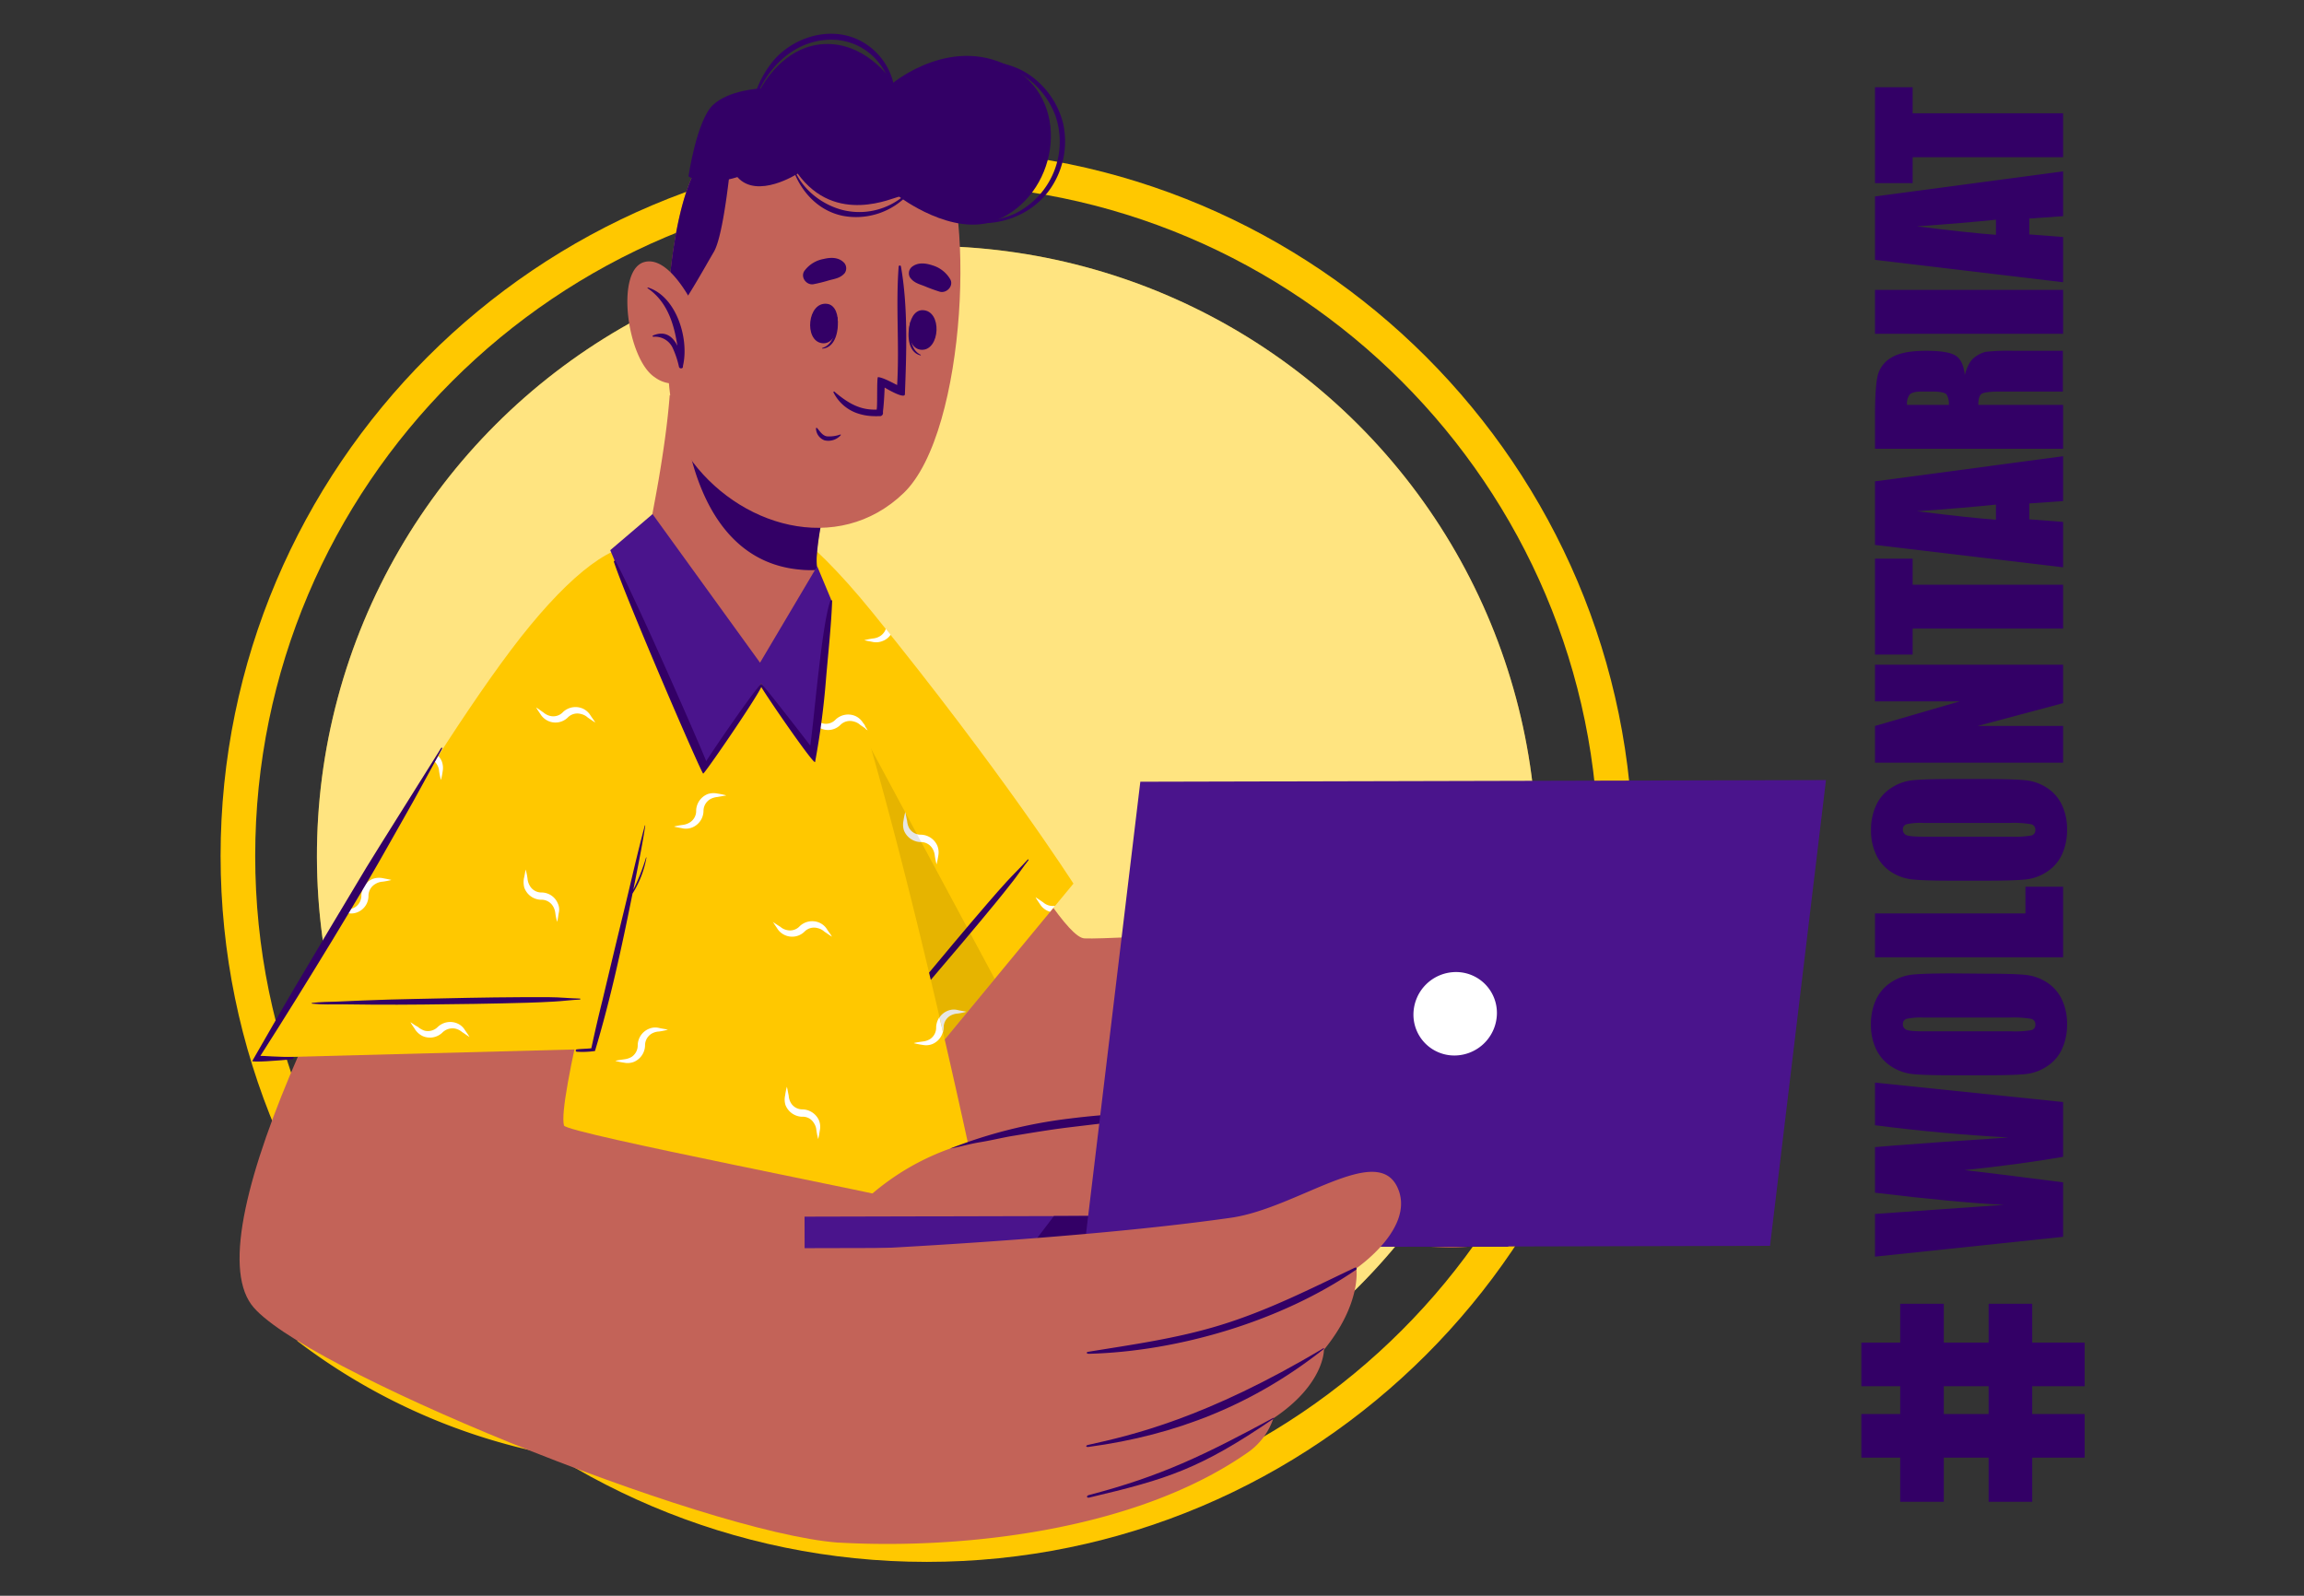 <svg id="Слой_1" data-name="Слой 1" xmlns="http://www.w3.org/2000/svg" viewBox="0 0 581.13 402.55"><rect x="0" y="0" width="581.13" height="402.55" fill="#333333" stroke="none"/><defs><style>.cls-1{fill:#ffc800;}.cls-2,.cls-5{fill:#fff;}.cls-2{opacity:0.5;}.cls-3{fill:#c36358;}.cls-4{fill:#306;}.cls-6{opacity:0.1;}.cls-7{fill:#4a148c;}</style></defs><path class="cls-1" d="M55.64,215.9c0-98.23,79.91-178.14,178.14-178.14S411.91,117.67,411.91,215.9,332,394,233.78,394,55.64,314.12,55.64,215.9Zm8.73,0c0,93.41,76,169.41,169.41,169.41s169.41-76,169.41-169.41-76-169.41-169.41-169.41S64.37,122.49,64.37,215.9Z"/><circle class="cls-1" cx="233.78" cy="215.9" r="153.84" transform="translate(-84.19 228.54) rotate(-45)"/><circle class="cls-2" cx="233.78" cy="215.9" r="153.84" transform="translate(-84.19 228.54) rotate(-45)"/><path class="cls-3" d="M183.92,165.41c7.41,21.46,37.94,127.22,58.32,133.15,33.22,9.66,58.54,6.55,85,7.2,14.94.38,38.14-71.46,24.61-71.84-21.55-.61-70.51,3.17-78.33,2.8S236.56,176.14,209.08,150C184.33,126.39,178.7,150.29,183.92,165.41Z"/><path class="cls-3" d="M318.65,303.84c1.22.47,18.48,7,28.93,8.93,7.8,1.42,30.36,4.89,32.77-3.54,1.65-5.75-11.37-9.35-20.53-12.1-4.82-1.45-11-5.71-10-8.82,1.85-5.44,14.29-1.45,22.58,2.29,16,7.24,37.83,21,46.29,12.37,3.19-3.27-1.41-8.13-7.88-12.71,10.25,5.05,21,8.95,24.73,5.47,2.12-2,2-4.4.42-7,3.07.66,5.68.2,7.31-1.92,2.8-3.6.77-8.28-3.16-12.89a3.78,3.78,0,0,0,2.65-2.16c5.59-10.79-30.59-36.4-42.34-37.94-34.6-4.55-70,.61-70,.61C318.26,246.38,318.62,303.82,318.65,303.84Z"/><path class="cls-4" d="M365.11,267.65A57.52,57.52,0,0,1,388.53,274c9.14,4.77,15.5,10.8,23.36,16.72.21.15,0,.48-.23.32-3.75-2.81-19.16-13.25-23.1-15.58a54.66,54.66,0,0,0-23.47-7.67C365,267.78,365,267.64,365.11,267.65Z"/><path class="cls-4" d="M369.93,252.67c9.12,1.51,18.47,3,27.14,6.38,9.48,3.67,17.31,10.43,25,16.92q6.92,5.85,13.57,12c.18.17,0,.49-.24.32q-11.7-10.08-24-19.45a72.6,72.6,0,0,0-25.45-12.6c-5.28-1.41-10.65-2.42-16-3.42C369.81,252.81,369.82,252.65,369.93,252.67Z"/><path class="cls-4" d="M378.12,239.16c8.8.89,16.48,1.63,24.59,5.46,10.74,5.08,21.56,14.38,25.36,17.68,4.2,3.65,8.27,7.43,12.28,11.28.17.16-.1.45-.27.29a287.61,287.61,0,0,0-29-23.34,57,57,0,0,0-15.69-8.05c-5.6-1.76-11.49-2.48-17.29-3.26C378.07,239.22,378.08,239.16,378.12,239.16Z"/><path class="cls-1" d="M270.75,222.9l-53.49,64.78s-31-85.42-37.24-123.24c-6.54-39.41,6.53-51.17,39.9-10.12C252.79,194.77,270.75,222.9,270.75,222.9Z"/><path class="cls-5" d="M218,161.5c.72.19,1.44.28,2.2.45a4.33,4.33,0,0,0,2.44-.26,4.17,4.17,0,0,0,2-1.57c-.37-.5-.79-1-1.2-1.5a3.54,3.54,0,0,1-1.4,1.81,4.07,4.07,0,0,1-1.81.63A17.48,17.48,0,0,0,218,161.5Zm12.54,101.62a19.43,19.43,0,0,0,2.25.44,4.3,4.3,0,0,0,2.44-.22,4.61,4.61,0,0,0,2.79-4.23,3.45,3.45,0,0,1,1.66-2.88,4.33,4.33,0,0,1,1.86-.55,16.2,16.2,0,0,0,2.24-.46c-.76-.17-1.48-.26-2.24-.43a4,4,0,0,0-2.45.17,4.57,4.57,0,0,0-2.92,4.15,3.42,3.42,0,0,1-1.57,3,4.35,4.35,0,0,1-1.81.59C232,262.84,231.28,262.92,230.52,263.12Zm-52.08-113c0,.58.05,1.19.11,1.83a3.45,3.45,0,0,1,2.73,1.59,3.89,3.89,0,0,1,.61,1.83c.15.72.24,1.44.46,2.21.17-.77.28-1.49.46-2.21a4.25,4.25,0,0,0-.29-2.46A4.54,4.54,0,0,0,178.44,150.09ZM228,209.49a4.66,4.66,0,0,0,4.15,2.93,3.38,3.38,0,0,1,3,1.57,4.33,4.33,0,0,1,.63,1.81,20.29,20.29,0,0,0,.44,2.25c.21-.77.32-1.49.45-2.25a4.5,4.5,0,0,0-.24-2.44,4.62,4.62,0,0,0-4.23-2.8,3.35,3.35,0,0,1-2.88-1.66,4.57,4.57,0,0,1-.52-1.85c-.2-.76-.29-1.48-.46-2.2a17.51,17.51,0,0,0-.46,2.2A4.76,4.76,0,0,0,228,209.49Zm-24.13-29.08c.37.68.81,1.27,1.22,1.9a4.54,4.54,0,0,0,2,1.57,4.43,4.43,0,0,0,4.9-1,3.39,3.39,0,0,1,3.26-.8,3.69,3.69,0,0,1,1.7.89c.63.42,1.22.85,1.9,1.27-.38-.68-.86-1.27-1.27-1.9a4.39,4.39,0,0,0-1.85-1.62,4.58,4.58,0,0,0-5,.86,3.33,3.33,0,0,1-3.19,1,4.08,4.08,0,0,1-1.72-.85C205.15,181.28,204.56,180.83,203.88,180.41Zm-4.67,54.33.53,1.63A4.48,4.48,0,0,0,203,235a3.34,3.34,0,0,1,3.25-.81,3.62,3.62,0,0,1,1.7.9c.63.39,1.22.85,1.9,1.26-.37-.68-.87-1.26-1.27-1.9a4.25,4.25,0,0,0-1.85-1.61,4.56,4.56,0,0,0-5,.85A3.23,3.23,0,0,1,199.21,234.74Zm62-8.38c.37.67.81,1.26,1.22,1.9a4.51,4.51,0,0,0,1.94,1.57c.18.06.33.13.5.17l1.25-1.5a3.68,3.68,0,0,1-3-.88C262.48,227.21,261.89,226.77,261.22,226.36Z"/><path class="cls-4" d="M215.65,268.43c1.17-1.77,2.6-3.39,3.93-5l4.08-5.11q4.14-5.17,8.41-10.25c5.66-6.78,11.29-13.57,17.06-20.25,1.59-1.84,3.18-3.67,4.82-5.46s3.57-3.66,5.28-5.54c.11-.12.27.05.18.17-1.35,1.72-2.56,3.55-3.91,5.28s-2.78,3.53-4.2,5.26q-4.2,5.12-8.48,10.18c-5.62,6.63-11.23,13.28-17,19.79-1.6,1.82-3.23,3.62-4.84,5.44s-3.3,3.93-5.15,5.67C215.75,268.66,215.57,268.55,215.65,268.43Z"/><path class="cls-6" d="M180,164.43c6.29,37.83,37.23,123.25,37.23,123.25l33.66-40.77L187.38,128.69C178.81,129.22,176.39,142.59,180,164.43Z"/><path class="cls-1" d="M75,338.29a153.8,153.8,0,0,0,180.38,4.35C244.24,284.91,216.77,161,202,141.67c-4.07-5.3-17.53-6.79-29-5.37a52.93,52.93,0,0,0-8.83,1.8.92.92,0,0,1-.29.07,21.2,21.2,0,0,0-6.47,3.18C133.63,160.34,93.22,279,75,338.29Z"/><path class="cls-5" d="M85.7,337c.37.67.85,1.26,1.26,1.9a4.51,4.51,0,0,0,1.9,1.57,4.58,4.58,0,0,0,5-1,3.36,3.36,0,0,1,3.19-.85,4.2,4.2,0,0,1,1.72.94c.64.41,1.22.85,1.9,1.26-.37-.67-.83-1.26-1.26-1.89a4.19,4.19,0,0,0-1.86-1.62,4.51,4.51,0,0,0-5,.85,3.55,3.55,0,0,1-3.25,1,4.24,4.24,0,0,1-1.7-.85C87,337.91,86.37,337.45,85.7,337Zm94.2,23.3c.35.67.81,1.26,1.2,1.9a4.45,4.45,0,0,0,6.86.54,3.49,3.49,0,0,1,3.25-.87,6,6,0,0,1,1.7.92,18.21,18.21,0,0,0,1.9,1.24c-.42-.68-.85-1.24-1.27-1.83a4.65,4.65,0,0,0-1.83-1.64,4.45,4.45,0,0,0-5,.87,3.49,3.49,0,0,1-3.19,1,4.1,4.1,0,0,1-1.76-.85C181.1,361.15,180.54,360.71,179.9,360.34Zm-33.42-54c.35.68.81,1.27,1.2,1.9a4.44,4.44,0,0,0,6.85.55,3.5,3.5,0,0,1,3.25-.88,6,6,0,0,1,1.7.92,17.15,17.15,0,0,0,1.9,1.24c-.41-.67-.85-1.24-1.26-1.83a4.58,4.58,0,0,0-1.84-1.63,4.43,4.43,0,0,0-5,.87,3.49,3.49,0,0,1-3.19,1,4.13,4.13,0,0,1-1.77-.85C147.68,307.19,147.11,306.76,146.48,306.38Zm88.88,5.89c.38.68.88,1.27,1.27,1.9a4.32,4.32,0,0,0,1.9,1.57,4.64,4.64,0,0,0,4.95-1,3.36,3.36,0,0,1,3.21-.87,3.94,3.94,0,0,1,1.7.91,17.05,17.05,0,0,0,1.64,1.07,1.83,1.83,0,0,1-.09-.39c-.29-.44-.59-.87-.92-1.31a4.91,4.91,0,0,0-1.85-1.64,4.44,4.44,0,0,0-4.95.92,3.47,3.47,0,0,1-3.23.94,3.42,3.42,0,0,1-1.73-.85C236.63,313.08,236,312.65,235.36,312.27Zm-40.44-79.72c.37.68.82,1.27,1.22,1.9a4.37,4.37,0,0,0,1.94,1.57,4.44,4.44,0,0,0,4.91-1,3.34,3.34,0,0,1,3.25-.81,3.62,3.62,0,0,1,1.7.9c.63.39,1.22.85,1.9,1.26-.37-.68-.87-1.26-1.27-1.9a4.25,4.25,0,0,0-1.85-1.61,4.56,4.56,0,0,0-5,.85,3.31,3.31,0,0,1-3.18,1,3.56,3.56,0,0,1-1.73-.85C196.18,233.41,195.59,233,194.92,232.55Zm9-52.14c.37.68.81,1.27,1.22,1.9a4.54,4.54,0,0,0,2,1.57,4.43,4.43,0,0,0,4.9-1,3.39,3.39,0,0,1,3.26-.8,3.69,3.69,0,0,1,1.7.89c.46.31.89.61,1.37.92-.09-.29-.15-.57-.24-.83s-.35-.48-.5-.72a4.39,4.39,0,0,0-1.85-1.62,4.58,4.58,0,0,0-5,.86,3.33,3.33,0,0,1-3.19,1,4.08,4.08,0,0,1-1.72-.85C205.15,181.28,204.56,180.83,203.88,180.41Zm-68.68-2c.37.67.81,1.26,1.22,1.9a4.57,4.57,0,0,0,1.94,1.57,4.44,4.44,0,0,0,4.91-1,3.36,3.36,0,0,1,3.23-.81,3.67,3.67,0,0,1,1.73.9c.63.41,1.22.85,1.89,1.26-.37-.67-.87-1.26-1.26-1.89a4.42,4.42,0,0,0-1.86-1.62,4.58,4.58,0,0,0-5,.85,3.33,3.33,0,0,1-3.21,1,4,4,0,0,1-1.7-.85C136.47,179.32,135.88,178.86,135.2,178.45Zm91.7,177a4.41,4.41,0,0,0,1.55,2.05c.76-.31,1.53-.65,2.29-1a3.27,3.27,0,0,1-2.53-1.64,4.08,4.08,0,0,1-.59-1.85,17.28,17.28,0,0,0-.44-2.21c-.19.72-.28,1.44-.46,2.21A4.69,4.69,0,0,0,226.9,355.43ZM132.28,224.05a4.57,4.57,0,0,0,4.14,2.92,3.36,3.36,0,0,1,3,1.57,4.24,4.24,0,0,1,.63,1.81,14.56,14.56,0,0,0,.46,2.2c.18-.72.26-1.44.39-2.2a3.59,3.59,0,0,0-.21-2.42,4.46,4.46,0,0,0-4.19-2.79,3.37,3.37,0,0,1-2.88-1.68,4.26,4.26,0,0,1-.59-1.9,17.43,17.43,0,0,0-.46-2.21c-.17.77-.26,1.49-.44,2.21A5.5,5.5,0,0,0,132.28,224.05Zm65.84,54.71a4.66,4.66,0,0,0,4.15,2.95,3.23,3.23,0,0,1,3,1.57,3.71,3.71,0,0,1,.64,1.79,17.57,17.57,0,0,0,.46,2.27c.21-.79.3-1.51.43-2.27a4.41,4.41,0,0,0-.22-2.42,4.66,4.66,0,0,0-4.23-2.8,3.34,3.34,0,0,1-2.88-1.65,4.19,4.19,0,0,1-.54-1.86c-.18-.76-.27-1.48-.46-2.2a17.48,17.48,0,0,0-.44,2.2A4.68,4.68,0,0,0,198.12,278.76ZM174.15,149a4.52,4.52,0,0,0,4.14,2.93,3.46,3.46,0,0,1,3,1.59,3.89,3.89,0,0,1,.61,1.83c.15.72.24,1.44.46,2.21.17-.77.28-1.49.46-2.21a4.25,4.25,0,0,0-.29-2.46,4.54,4.54,0,0,0-4.19-2.79,3.38,3.38,0,0,1-2.88-1.68,4.86,4.86,0,0,1-.58-1.84,19,19,0,0,0-.44-2.22c-.18.72-.28,1.44-.42,2.22A4.58,4.58,0,0,0,174.15,149ZM103.5,257.84c.35.66.81,1.24,1.2,1.88a4.78,4.78,0,0,0,1.86,1.63,4.54,4.54,0,0,0,5-.87,3.62,3.62,0,0,1,3.25-1,4,4,0,0,1,1.7.85c.64.41,1.23.85,1.9,1.27-.39-.68-.85-1.27-1.26-1.9a4.06,4.06,0,0,0-1.92-1.57,4.57,4.57,0,0,0-4.91,1,3.49,3.49,0,0,1-3.25.87,5.13,5.13,0,0,1-1.73-1C104.7,258.69,104.13,258.23,103.5,257.84ZM94,306c.72.17,1.44.28,2.21.46a4.27,4.27,0,0,0,2.48-.29,4.5,4.5,0,0,0,2.75-4.18,3.4,3.4,0,0,1,1.66-2.88,5,5,0,0,1,1.9-.59,20.87,20.87,0,0,0,2.2-.44c-.76-.17-1.48-.28-2.2-.41a4.75,4.75,0,0,0-2.49.13,4.58,4.58,0,0,0-2.92,4.14,3.42,3.42,0,0,1-1.57,3,4.19,4.19,0,0,1-1.81.63A17.28,17.28,0,0,0,94,306Zm136.49-42.85a19.43,19.43,0,0,0,2.25.44,4.3,4.3,0,0,0,2.44-.22,4.56,4.56,0,0,0,2.64-3.06c-.28-1.24-.57-2.46-.87-3.7a4.71,4.71,0,0,0-.83,2.53,3.42,3.42,0,0,1-1.57,3,4.35,4.35,0,0,1-1.81.59C232,262.84,231.28,262.92,230.52,263.12Zm-75.27,4.47a16.64,16.64,0,0,0,2.25.46,4.32,4.32,0,0,0,2.44-.22,4.61,4.61,0,0,0,2.79-4.23,3.42,3.42,0,0,1,1.66-2.88,4.12,4.12,0,0,1,1.86-.54,17.81,17.81,0,0,0,2.24-.46c-.76-.18-1.48-.26-2.24-.44a4,4,0,0,0-2.45.18,4.56,4.56,0,0,0-2.92,4.14,3.46,3.46,0,0,1-1.57,3,4.83,4.83,0,0,1-1.81.59C156.74,267.33,156,267.42,155.25,267.59Zm36.57,60.13a16.94,16.94,0,0,0,2.2.46,4.37,4.37,0,0,0,5.24-4.41,3.45,3.45,0,0,1,1.7-2.9,4,4,0,0,1,1.85-.57c.77-.15,1.49-.24,2.21-.45-.72-.18-1.44-.27-2.21-.46a4.6,4.6,0,0,0-2.44.19,4.47,4.47,0,0,0-2.92,4.13,3.51,3.51,0,0,1-1.57,3,5.23,5.23,0,0,1-1.86.63C193.3,327.46,192.58,327.55,191.82,327.72Zm-54.46,23.06c.76.18,1.48.29,2.2.46a4.31,4.31,0,0,0,2.49-.28,4.45,4.45,0,0,0,2.75-4.19,3.46,3.46,0,0,1,1.7-2.88,5,5,0,0,1,1.86-.59,19,19,0,0,0,2.2-.44c-.72-.17-1.48-.28-2.2-.41a4.58,4.58,0,0,0-2.42.13,4.52,4.52,0,0,0-2.95,4.14,3.44,3.44,0,0,1-1.57,3,4.27,4.27,0,0,1-1.86.64A20.77,20.77,0,0,0,137.36,350.78ZM170,208.51c.72.2,1.44.29,2.21.46a4.33,4.33,0,0,0,2.44-.26,4.56,4.56,0,0,0,2.79-4.19,3.46,3.46,0,0,1,1.66-2.9,4.58,4.58,0,0,1,1.85-.57c.77-.15,1.49-.24,2.25-.41a19.51,19.51,0,0,0-2.25-.46,4.69,4.69,0,0,0-2.44.13,4.62,4.62,0,0,0-2.92,4.14,3.4,3.4,0,0,1-1.57,3,4.39,4.39,0,0,1-1.81.64A17.28,17.28,0,0,0,170,208.51Z"/><path class="cls-3" d="M129.71,165.65c-42.05,68.25-80.35,144-66.34,163.4,11.31,15.62,113.79,57.47,148,60.09,10.87.84,37.78-79.06,19.8-85.52-5.1-1.83-88.42-17.76-88.92-19.7-1.61-6.18,9.59-47.84,19.91-95.31C175.39,127.52,147.51,136.78,129.71,165.65Z"/><path class="cls-3" d="M271.75,317.74c-5.08-1.83-8.09-5.87,1-8.89s47.76-7.28,45.14-20.63-56.25-4.1-71.85-.38a62.47,62.47,0,0,0-37.91,26.86C233.08,316.18,252.13,317.37,271.75,317.74Z"/><path class="cls-4" d="M300.66,281.22a123.64,123.64,0,0,0-15.52-.31c-5.17.15-10.33.63-15.47,1.27a122.08,122.08,0,0,0-30.07,7.58c2.56-.48,5-1.2,7.57-1.62s5-1,7.56-1.48c5.07-.83,10.12-1.7,15.22-2.31s10.19-1.23,15.31-1.77c2.55-.27,5.12-.5,7.68-.7S298.08,281.45,300.66,281.22Z"/><rect class="cls-7" x="202.94" y="306.7" width="177.45" height="7.95" transform="translate(-0.76 0.71) rotate(-0.14)"/><polygon class="cls-4" points="380.38 306.48 380.39 314.43 259.77 314.72 265.83 306.76 380.38 306.48"/><polygon class="cls-7" points="273.51 314.69 446.45 314.27 460.56 196.78 287.62 197.2 273.51 314.69"/><path class="cls-5" d="M356.51,255.76a10.3,10.3,0,0,0,10.37,10.5,10.75,10.75,0,0,0,10.68-10.55,10.3,10.3,0,0,0-10.37-10.5A10.75,10.75,0,0,0,356.51,255.76Z"/><path class="cls-3" d="M211.53,389.13c30.51,1.74,74.31-2.76,102.8-22.46a17.16,17.16,0,0,0,6.86-8.89c12.92-8.6,12.74-17.28,12.74-17.28,9.59-11.7,8.18-20.56,8.18-20.56s15.06-10.26,10.37-20.39c-5.23-11.38-25.36,5.26-42,7.64-38.19,5.46-94.74,8.09-105.91,8.56Z"/><path class="cls-4" d="M274.5,341c11.2-1.83,22.26-3.34,33.16-6.68,12-3.66,22.85-9.19,34.08-14.54a.3.3,0,0,1,.3.52c-18.79,12.91-44.72,20.63-67.47,21.21C274,341.49,273.94,341.06,274.5,341Z"/><path class="cls-4" d="M274.44,364.49c10.81-2.38,29.77-6.7,59.35-24.38.09-.06.22.09.13.17-17.68,14-37.18,21.75-59.36,24.72C273.87,365.1,273.73,364.65,274.44,364.49Z"/><path class="cls-4" d="M274.65,377.14c18.22-4.76,29.1-10.07,46.48-19.46.1-.05.22.11.11.18-18.62,12.74-26.82,15.26-46.51,19.92C274.05,377.94,273.94,377.32,274.65,377.14Z"/><path class="cls-1" d="M149.22,264.62l-84,2.21s44.09-79.45,68.48-109c25.42-30.82,42.87-28.68,33.83,23.44C158.64,232.6,149.22,264.62,149.22,264.62Z"/><path class="cls-5" d="M85.52,229.89a5.49,5.49,0,0,0,.85.2c.46.11.92.17,1.36.26a4.21,4.21,0,0,0,2.46-.24,4.44,4.44,0,0,0,2.75-4.19A3.45,3.45,0,0,1,94.66,223a4,4,0,0,1,1.86-.59,19.45,19.45,0,0,0,2.2-.43c-.72-.2-1.44-.29-2.2-.46a4.78,4.78,0,0,0-2.44.17,4.54,4.54,0,0,0-2.93,4.15,3.49,3.49,0,0,1-1.57,3,4.75,4.75,0,0,1-1.85.61c-.37.09-.74.13-1.12.19Zm18,27.95c.35.66.81,1.24,1.2,1.88a4.78,4.78,0,0,0,1.86,1.63,4.54,4.54,0,0,0,5-.87,3.62,3.62,0,0,1,3.25-1,4,4,0,0,1,1.7.85c.64.41,1.23.85,1.9,1.27-.39-.68-.85-1.27-1.26-1.9a4.06,4.06,0,0,0-1.92-1.57,4.57,4.57,0,0,0-4.91,1,3.49,3.49,0,0,1-3.25.87,5.13,5.13,0,0,1-1.73-1C104.7,258.69,104.13,258.23,103.5,257.84Zm6.11-65.71a2.84,2.84,0,0,1,.5.59,3.74,3.74,0,0,1,.63,1.81,17.81,17.81,0,0,0,.46,2.24,19.69,19.69,0,0,0,.44-2.24,4.73,4.73,0,0,0-.22-2.45,4,4,0,0,0-.89-1.35C110.22,191.19,109.92,191.67,109.61,192.13Zm22.67,31.92a4.57,4.57,0,0,0,4.14,2.92,3.36,3.36,0,0,1,3,1.57,4.24,4.24,0,0,1,.63,1.81,14.56,14.56,0,0,0,.46,2.2c.18-.72.26-1.44.39-2.2a3.59,3.59,0,0,0-.21-2.42,4.46,4.46,0,0,0-4.19-2.79,3.37,3.37,0,0,1-2.88-1.68,4.26,4.26,0,0,1-.59-1.9,17.43,17.43,0,0,0-.46-2.21c-.17.77-.26,1.49-.44,2.21A5.5,5.5,0,0,0,132.28,224.05Zm2.92-45.6c.37.67.81,1.26,1.22,1.9a4.57,4.57,0,0,0,1.94,1.57,4.44,4.44,0,0,0,4.91-1,3.36,3.36,0,0,1,3.23-.81,3.67,3.67,0,0,1,1.73.9c.63.41,1.22.85,1.89,1.26-.37-.67-.87-1.26-1.26-1.89a4.42,4.42,0,0,0-1.86-1.62,4.58,4.58,0,0,0-5,.85,3.33,3.33,0,0,1-3.21,1,4,4,0,0,1-1.7-.85C136.47,179.32,135.88,178.86,135.2,178.45Z"/><path class="cls-4" d="M78.7,253c2.1-.28,4.26-.26,6.38-.34l6.53-.28c4.42-.19,8.84-.3,13.26-.39,8.82-.19,17.65-.4,26.48-.44,2.42,0,4.85,0,7.28,0s5.1.3,7.65.35c.15,0,.13.23,0,.24-2.18.11-4.36.4-6.55.52s-4.48.23-6.72.29q-6.63.19-13.25.29c-8.69.11-17.39.26-26.08.19l-7.28-.08c-2.54,0-5.13.1-7.66-.16C78.59,253.2,78.56,253,78.7,253Z"/><path class="cls-4" d="M93.09,221.73c3-5.08,5.83-10.24,8.76-15.35,3.33-5.8,6.45-11.72,9.69-17.57.08-.15-.17-.29-.26-.14-3.84,6.15-16.77,26.67-18.87,30.16q-9.19,15.28-18.28,30.63c-3.38,5.74-7.15,12.41-10.49,18.17-.24.42,6.57-.07,10.16-.43.19,0,.42-.61.19-.6-3.35.1-7.86-.29-8.31-.25,6.17-9.65,12.19-19.38,18.14-29.16Q88.5,229.48,93.09,221.73Z"/><path class="cls-4" d="M159.54,225.41a25.23,25.23,0,0,0,3.51-9.06c0-.06-.09-.09-.11,0a51.37,51.37,0,0,1-3.2,8.09c.24-1.16.47-2.33.7-3.5.83-4.21,1.68-8.42,2.31-12.68,0-.06-.1-.09-.11,0-1.95,7.25-3.57,14.58-5.35,21.87s-3.57,14.79-5.33,22.18c-1,4-1.94,8.07-2.81,12.13-1.36.15-2.43.13-3.64.27a.3.3,0,0,0,0,.6,22.74,22.74,0,0,0,4.56-.18C154,252.06,156.87,238.73,159.54,225.41Z"/><path class="cls-3" d="M195.66,171.3c-10.53,1.67-27.1-15.48-33.15-28.82-.41-.91,1.63-10.07,3.59-21.32,1.16-6.82,2.29-14.46,2.82-21.49l43.33,14s-5.45,14.43-6.29,26.7a16.35,16.35,0,0,0,.08,2.91c0,.14,0,.3,0,.49C206.55,149.36,205.84,169.68,195.66,171.3Z"/><path class="cls-4" d="M172,100.67c.58,9.41,4.4,40.57,29.54,43a25.37,25.37,0,0,0,4.57.1c0-.19,0-.33,0-.47a15.62,15.62,0,0,1-.1-2.93c.85-12.26,6.29-26.69,6.29-26.69Z"/><path class="cls-3" d="M175.75,42.28c-8.3,14.16-10.74,60.19-2.22,72.61,12.35,18,37.8,25.5,54.42,9.46,16.11-15.54,18.23-75.58,8.23-87.41C221.45,19.52,188,21.37,175.75,42.28Z"/><path class="cls-4" d="M211.23,80c0-.12-.25.14-.25.26-.08,3.11-.7,6.65-3.56,7.52-.09,0-.09.18,0,.17C210.89,87.71,211.66,83,211.23,80Z"/><path class="cls-4" d="M208.65,76.65c-5-.67-5.93,9.3-1.33,9.92S212.81,77.21,208.65,76.65Z"/><path class="cls-4" d="M229.64,81.2c0-.12.22.17.21.29-.4,3.08-.34,6.68,2.36,8,.08,0,.06.2-.05.17C228.8,88.82,228.76,84.05,229.64,81.2Z"/><path class="cls-4" d="M232.71,78.24c5,.1,4.42,10.11-.21,10S228.51,78.15,232.71,78.24Z"/><path class="cls-4" d="M205.16,71.7a39.53,39.53,0,0,0,4-1c1.53-.4,2.78-.55,3.88-1.78a2.12,2.12,0,0,0-.09-2.59c-1.37-1.47-3.36-1.45-5.22-1A7.69,7.69,0,0,0,203,68.19C201.73,69.75,203.32,72,205.16,71.7Z"/><path class="cls-4" d="M237.05,73.59a40.45,40.45,0,0,1-3.86-1.41c-1.48-.56-2.71-.86-3.67-2.2a2.13,2.13,0,0,1,.37-2.56c1.52-1.31,3.5-1.08,5.31-.48a7.74,7.74,0,0,1,4.41,3.4C240.68,72,238.85,74.06,237.05,73.59Z"/><path class="cls-4" d="M206.12,108c.67.79,1.31,1.86,2.42,2.07a8.22,8.22,0,0,0,3.4-.46.11.11,0,0,1,.12.17,4.19,4.19,0,0,1-4.09,1.3,3.3,3.3,0,0,1-2.16-3C205.78,107.94,206,107.89,206.12,108Z"/><path class="cls-4" d="M210.27,99.07a10.54,10.54,0,0,0,6.56,5.37,13.63,13.63,0,0,0,3.77.54,3.53,3.53,0,0,0,.73,0l.69,0a.8.8,0,0,0,.69-.63v0a1.71,1.71,0,0,0,0-.32v0l0-.27c.3-2.37.42-6,.42-6,.83.52,5.06,2.94,5.11,1.69.39-10.35.82-21.86-1-32.24a.29.29,0,0,0-.57,0c-.77,9.93.22,19.93-.39,29.92-1.36-.68-3.57-1.9-4.82-2-.35.06-.11,7-.33,8.09a.27.27,0,0,1,0,.11c-4,.13-6.94-1.38-10.56-4.44C210.37,98.63,210.1,98.81,210.27,99.07Z"/><path class="cls-4" d="M229.17,48.29a17.47,17.47,0,0,1-16.33,4.76c-5.76-1.36-11.24-5.79-12.93-11.58a.14.14,0,0,0-.27.08c1.81,6.19,6.34,11.51,12.85,12.88a18,18,0,0,0,17-5.84C229.65,48.38,229.37,48.09,229.17,48.29Z"/><path class="cls-4" d="M215.25,9.5c-7.06-2.6-15.3.17-20.12,5.73a25.86,25.86,0,0,0-5.5,11.68.14.14,0,0,0,.27.07c1.85-6.71,6.74-13.24,13.38-15.77,6.37-2.43,13.3-1.19,17.88,4a16,16,0,0,1,4,9.85.32.32,0,0,0,.63,0A16.34,16.34,0,0,0,215.25,9.5Z"/><path class="cls-4" d="M268.14,31.12a21.1,21.1,0,0,0-8.16-12c-5.6-4-12.26-4-18.88-3.78a.14.14,0,0,0,0,.27c5.63-.14,11.36,0,16.31,3a20.81,20.81,0,0,1,8.86,10.76,20.23,20.23,0,0,1-10.16,24.46,20.55,20.55,0,0,1-16.27.49c-.21-.09-.38.21-.18.3,9.45,4.11,21.17.51,26.25-8.58A21,21,0,0,0,268.14,31.12Z"/><path class="cls-4" d="M173.65,44.49s2.07-14,6.09-17.92,12.15-4.25,12.15-4.25S197.65,10.87,209,11.1c10.23.2,16.3,9.78,16.3,9.78S240.65,8.17,256,17.55c14.58,8.89,10.57,32-4.86,38.07-10.85,4.29-24.33-6-24.33-6-1.38.08-16,7.44-25.61-5.83,0,0-10.18,6.58-15.21.88C186,44.62,178.39,47.44,173.65,44.49Z"/><path class="cls-4" d="M168.25,81.29c2.86-1.69,9-13,11.79-17.73,2.54-4.28,4.37-22.38,5.12-31.4a32.26,32.26,0,0,0-9.41,10.12C171.4,49.69,168.66,65.82,168.25,81.29Z"/><path class="cls-3" d="M176.62,80.47S169.71,64,162.43,66.13,158.18,90.7,165.2,95.2a7.94,7.94,0,0,0,11.3-1.92Z"/><path class="cls-4" d="M163.46,72.53a.11.11,0,0,0-.09.2c4.89,3.33,6.63,8.9,7.48,14.48-1.16-2.33-3.09-3.89-6.16-2.57-.16.07-.07.32.09.32a4.89,4.89,0,0,1,4.89,2.81,23,23,0,0,1,1.59,4.79c.15.54,1.07.47,1-.12,0,0,0-.09,0-.14C173.87,85.51,170.64,74.81,163.46,72.53Z"/><path class="cls-7" d="M206.12,142.84,191.7,167.17l-27.11-37.48-10.67,9.1s23.52,56.58,24.07,54.27l14-20.62,13,17.78,4.63-39Z"/><path class="cls-4" d="M208.36,171.07c.55-6.47,1.28-13,1.53-19.45,0-.23-.33-.39-.43-.13-2.22,6-4.18,30.73-5.09,36.6l-.06-.08c-.54-.76-12.17-15.76-12.33-15.57-2.84,3.18-13.09,18.19-13.84,19.58-3.72-9-18.19-41.79-22.88-50.47a.23.23,0,0,0-.42.17c3.06,9.36,22.11,53.47,22.52,53.42.23.24,12.94-18.24,14.66-21.83,1.88,3.17,13.38,19.84,13.57,18.9A203.41,203.41,0,0,0,208.36,171.07Z"/><path class="cls-4" d="M472.92,273.1,520.37,278v13.82q-10.93,1.9-24.88,3.35,6,.66,24.88,3.09V312l-47.45,5V306.23l16.56-1.17,16-1.13q-12.42-.62-32.56-3.06v-11.5q2.08-.22,15.65-1.2l18.05-1.23q-17.22-.94-33.7-3.09Z"/><path class="cls-4" d="M500.7,245.62q7.16,0,10.13.3a12.14,12.14,0,0,1,5.44,1.89,10.51,10.51,0,0,1,3.78,4.3,14.26,14.26,0,0,1,1.32,6.31,14.58,14.58,0,0,1-1.25,6.14,10.2,10.2,0,0,1-3.74,4.38,11.88,11.88,0,0,1-5.42,2q-2.93.31-10.26.31h-8.11q-7.15,0-10.13-.3A12.18,12.18,0,0,1,477,269a10.58,10.58,0,0,1-3.78-4.3,14.27,14.27,0,0,1-1.32-6.32,14.65,14.65,0,0,1,1.25-6.14,10.39,10.39,0,0,1,3.74-4.38,12,12,0,0,1,5.42-2q2.93-.31,10.26-.31Zm-15.59,11.07a16.23,16.23,0,0,0-4.23.33,1.3,1.3,0,0,0-.92,1.35,1.47,1.47,0,0,0,.74,1.33c.5.31,2,.46,4.41.46h22.16a24.49,24.49,0,0,0,5.1-.3,1.33,1.33,0,0,0,1-1.41,1.38,1.38,0,0,0-1.12-1.45,26.24,26.24,0,0,0-5.3-.31Z"/><path class="cls-4" d="M472.92,230.42h37.95v-6.74h9.5v17.81H472.92Z"/><path class="cls-4" d="M500.7,196.52q7.16,0,10.13.3a12,12,0,0,1,5.44,1.9,10.48,10.48,0,0,1,3.78,4.29,14.3,14.3,0,0,1,1.32,6.32,14.61,14.61,0,0,1-1.25,6.14,10.32,10.32,0,0,1-3.74,4.38,12,12,0,0,1-5.42,2q-2.93.31-10.26.31h-8.11q-7.15,0-10.13-.3a12.18,12.18,0,0,1-5.44-1.89,10.51,10.51,0,0,1-3.78-4.3,14.26,14.26,0,0,1-1.32-6.31,14.58,14.58,0,0,1,1.25-6.14,10.27,10.27,0,0,1,3.74-4.38,11.91,11.91,0,0,1,5.42-2c1.95-.22,5.37-.32,10.26-.32Zm-15.59,11.07a16.23,16.23,0,0,0-4.23.33,1.3,1.3,0,0,0-.92,1.35,1.45,1.45,0,0,0,.74,1.33c.5.31,2,.46,4.41.46h22.16a24.49,24.49,0,0,0,5.1-.3,1.33,1.33,0,0,0,1-1.41,1.37,1.37,0,0,0-1.12-1.44,26,26,0,0,0-5.3-.32Z"/><path class="cls-4" d="M472.92,167.67h47.45v9.7l-21.57,5.76h21.57v9.26H472.92v-9.26l21.37-6.2H472.92Z"/><path class="cls-4" d="M472.92,140.93h9.5v6.57h37.95v11.07H482.42v6.55h-9.5Z"/><path class="cls-4" d="M472.92,121.42l47.45-6.33V126.4l-8.53.6v4l8.53.66v11.45l-47.45-5.65Zm30.51,5.87q-8.06.84-19.93,1.68,13.63,1.69,19.93,2.13Z"/><path class="cls-4" d="M472.92,113.21v-7.84q0-7.83.68-10.61A7.26,7.26,0,0,1,477,90.24c1.85-1.17,4.79-1.75,8.84-1.75q5.53,0,7.44,1.23t2.29,4.87c.6-2.19,1.41-3.67,2.43-4.42a7.66,7.66,0,0,1,2.8-1.41,50.33,50.33,0,0,1,7-.27h12.51V98.77H504.6c-2.54,0-4.11.18-4.72.54s-.9,1.3-.9,2.83h21.39v11.07ZM481,102.14h10.55a4.47,4.47,0,0,0-.57-2.62c-.38-.5-1.62-.75-3.71-.75H484.7c-1.5,0-2.49.24-3,.72A3.83,3.83,0,0,0,481,102.14Z"/><path class="cls-4" d="M472.92,73.13h47.45V84.2H472.92Z"/><path class="cls-4" d="M472.92,49.55l47.45-6.33V54.53l-8.53.6v4l8.53.66V71.2l-47.45-5.65Zm30.51,5.87q-8.06.84-19.93,1.68,13.63,1.69,19.93,2.13Z"/><path class="cls-4" d="M472.92,22h9.5v6.57h37.95V39.65H482.42V46.2h-9.5Z"/><path class="cls-4" d="M469.48,338.69H525.8v11H469.48Z"/><path class="cls-4" d="M469.48,356.7H525.8v11H469.48Z"/><path class="cls-4" d="M479.28,378.84V328.89h11v49.95Z"/><path class="cls-4" d="M501.58,378.84V328.89h11v49.95Z"/></svg>